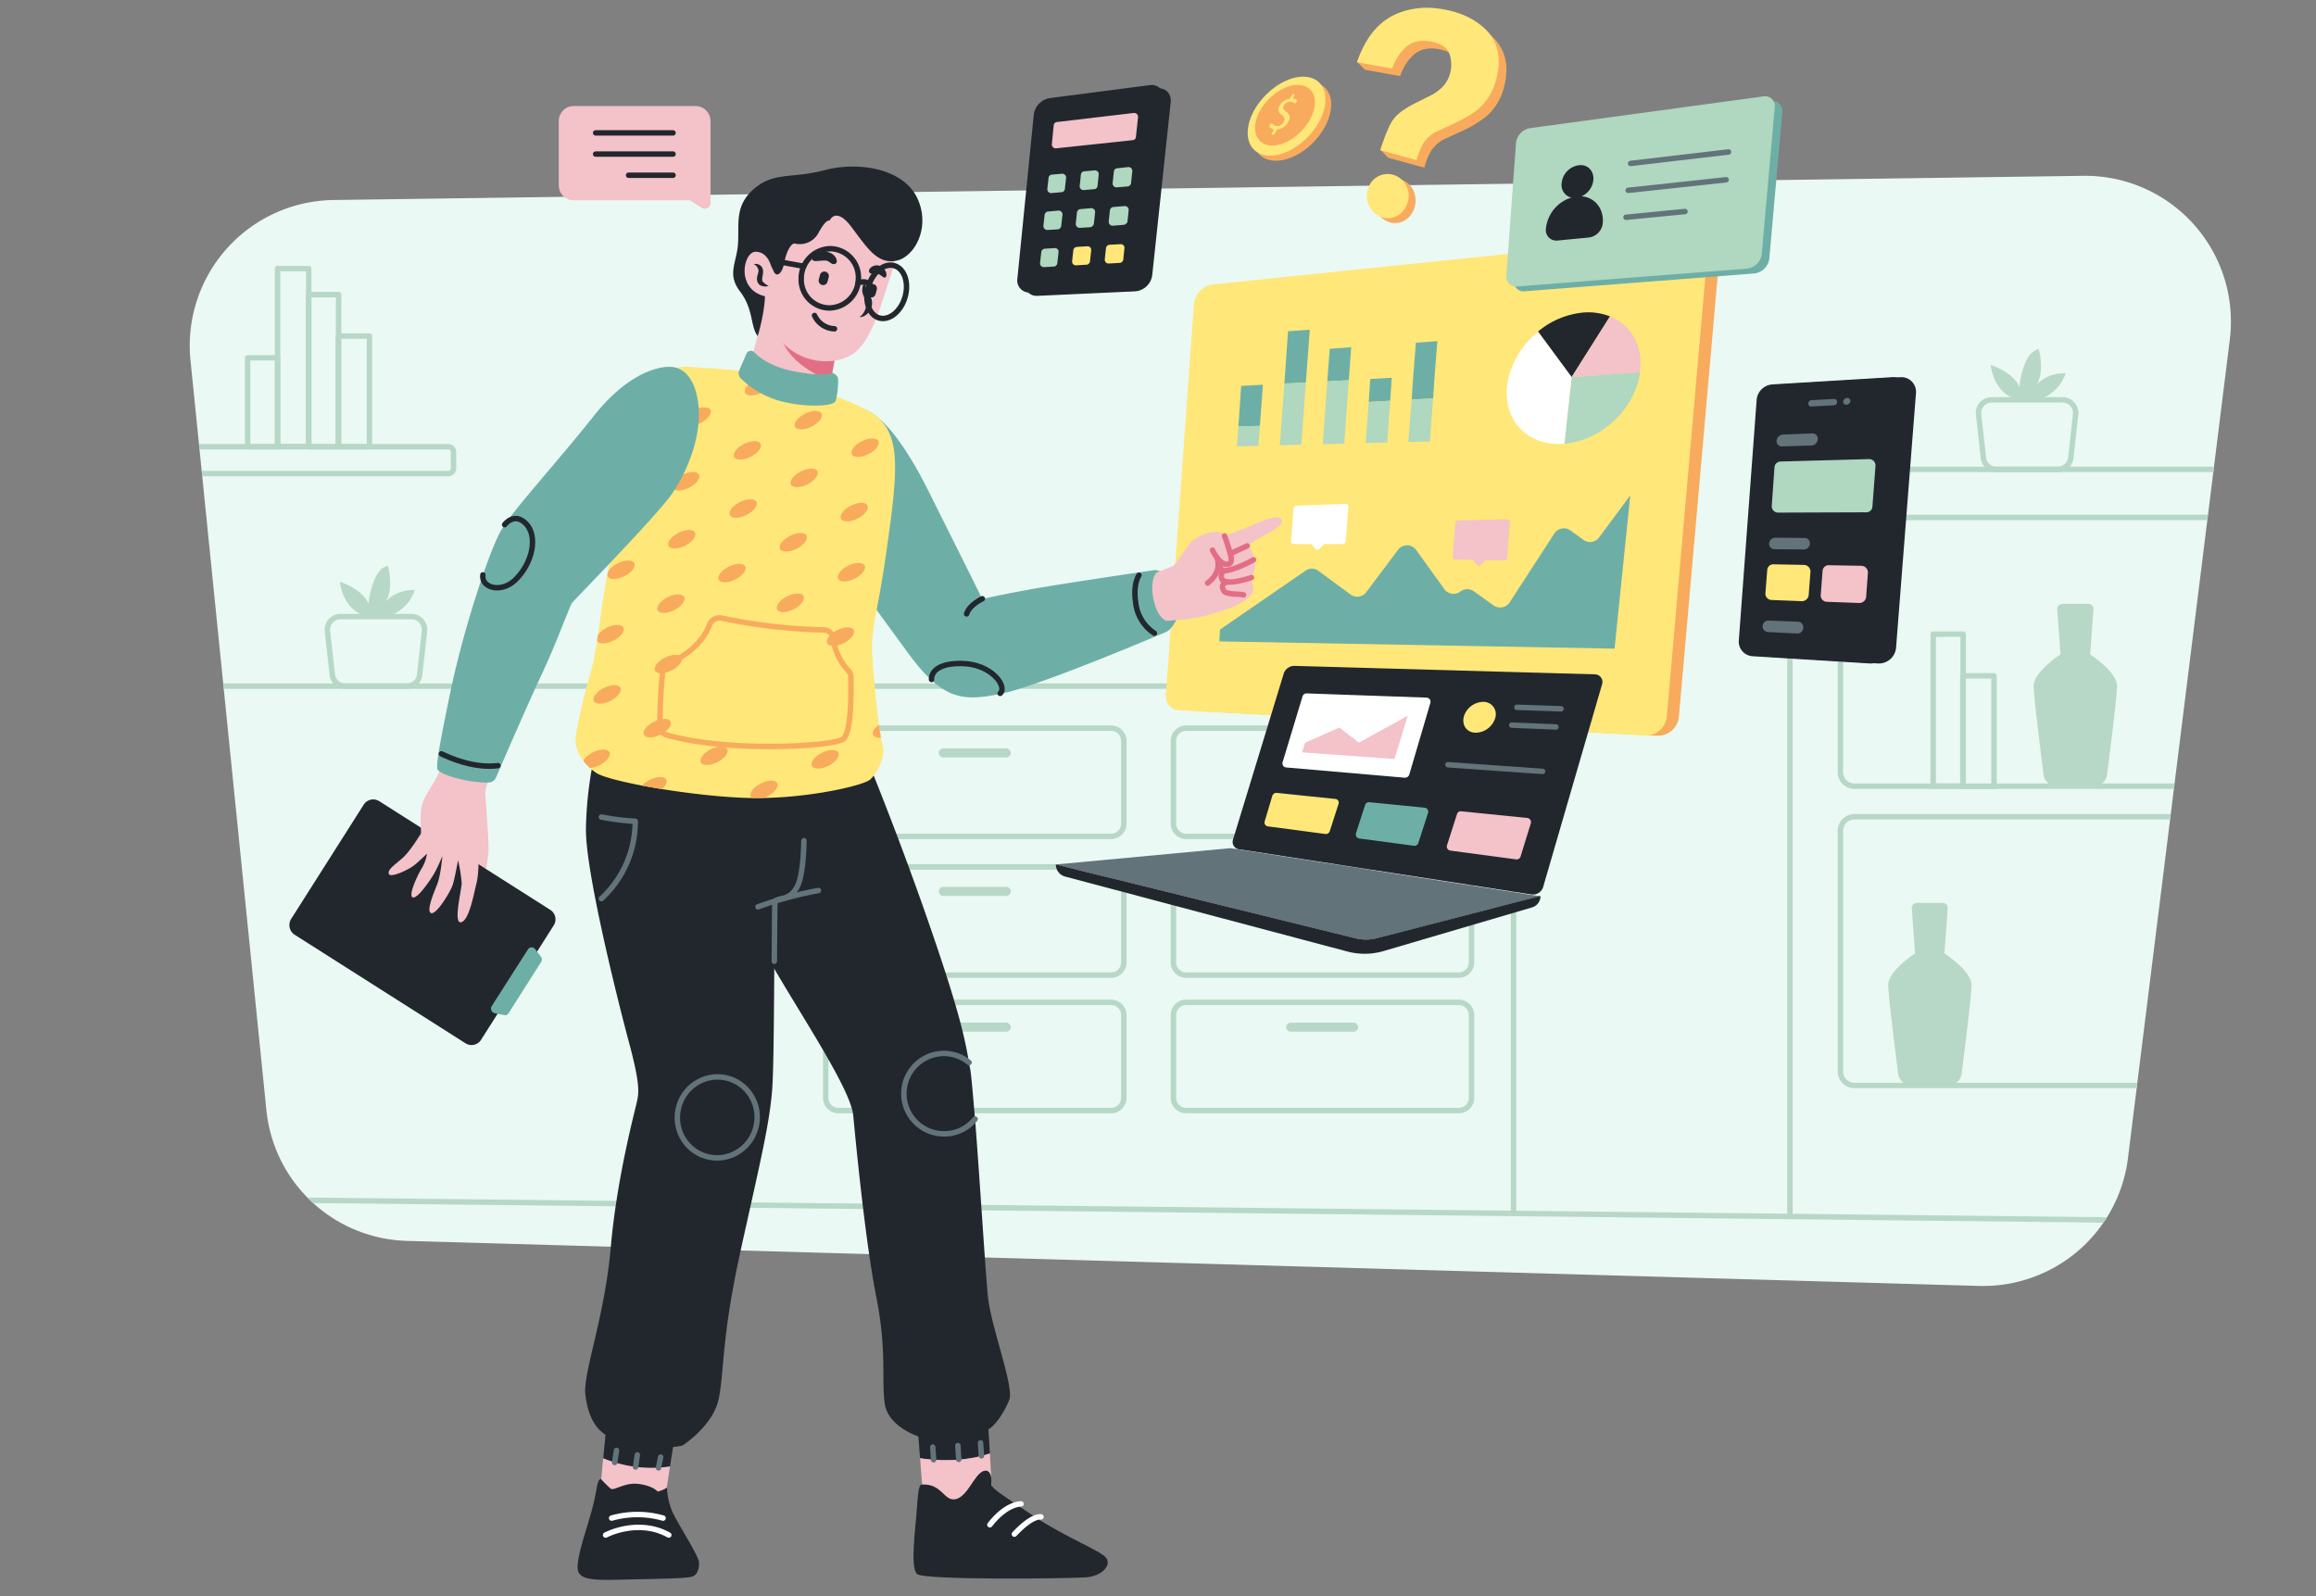 <svg id="illustration" version="1.1" width="100%" height="100%" viewBox="0 0 766 528.05" xmlns="http://www.w3.org/2000/svg"><rect x="0" y="0" width="766" height="528.05" fill="#808080" stroke="none"/><defs><style>.cls-1,.cls-14,.cls-15,.cls-16,.cls-17,.cls-18,.cls-21,.cls-22,.cls-4{fill:none;}.cls-2{fill:#eaf9f3;}.cls-3{clip-path:url(#clip-path);}.cls-4{stroke:#b8d8c7;}.cls-14,.cls-15,.cls-16,.cls-17,.cls-18,.cls-21,.cls-22,.cls-4{stroke-linecap:round;stroke-linejoin:round;}.cls-14,.cls-15,.cls-17,.cls-18,.cls-21,.cls-4{stroke-width:1.8px;}.cls-5{fill:#b8d8c7;}.cls-6{fill:#f8ab5d;}.cls-7{fill:#ffe779;}.cls-8{fill:#22272e;}.cls-9{fill:#63737a;}.cls-10{fill:#b0d7c0;}.cls-11{fill:#f4c2c9;}.cls-12{fill:#6dafa7;}.cls-13{fill:#fff;}.cls-14{stroke:#fff;}.cls-15,.cls-16{stroke:#63737a;}.cls-16{stroke-width:1.8px;}.cls-17,.cls-22{stroke:#22272e;}.cls-18{stroke:#e26e85;}.cls-19{fill:#e26e85;}.cls-20{clip-path:url(#clip-path-2);}.cls-21{stroke:#f8ab5d;}.cls-22{stroke-width:1.8px;}</style><clipPath id="clip-path"><path class="cls-1" d="m766.3 546.8-520-14.9a48.07 48.07 0 0 1-46.5-43.3l-25.1-248a48.18 48.18 0 0 1 47.2-53l578.8-8a48.21 48.21 0 0 1 48.5 54.1l-33.7 270.9a48.27 48.27 0 0 1-49.2 42.2z"/></clipPath><clipPath id="clip-path-2"><path class="cls-1" d="m322.9 252.6c2.2-6.5 10.6-10.4 17.4-9.8 7 0.6 20.4 0.8 33.3 4.8 22 6.8 27.3 10.8 28.6 12 7.3 7 6.6 17.4 2.4 46.1-2.7 18.9-5 23.7-4.4 33s2.3 25.8 3.4 29.2-1.7 9.3-4.1 11.4-21.8 6.5-39.8 6.1-46.3-5.3-50.8-8.3-7.7-8.2-6.7-12.7a200.52 200.52 0 0 1 4.8-20.4c2.8-9.5 3-21.9 7.4-41.8 3.4-14.7 3.9-36 8.5-49.6z"/></clipPath></defs><path class="cls-2" d="m654.6 425.36-520-14.9a48.07 48.07 0 0 1-46.5-43.3l-25.1-248a48.18 48.18 0 0 1 47.2-53l578.8-8a48.21 48.21 0 0 1 48.5 54.1l-33.7 270.9a48.27 48.27 0 0 1-49.2 42.2z"/><g class="cls-3" transform="translate(-111.7 -121.44)" clip-path="url(#clip-path)"><path class="cls-4" d="m610.6 558.6 1.8 40.5a15 15 0 0 1-15 15h-415.6a15 15 0 0 1-15-15v-235.7a15 15 0 0 1 15-15h415.5a15 15 0 0 1 15 15v159.4"/><path class="cls-4" d="m703.7 523.8v-232.1a15 15 0 0 1 15-15h124a15 15 0 0 1 15 15v344.3a15 15 0 0 1-15 15h-124a15 15 0 0 1-15-15v-74.9"/><path class="cls-4" d="m259.9 278.1h-89.9v-8.9h89.9a1.79 1.79 0 0 1 1.8 1.8v5.2a1.76 1.76 0 0 1-1.8 1.9z"/><path class="cls-4" d="m246.2 348.4h-20.3a4.32 4.32 0 0 1-4.3-3.8l-1.6-14.4a4.33 4.33 0 0 1 4.3-4.8h23.5a4.34 4.34 0 0 1 4.3 4.8l-1.6 14.4a4.25 4.25 0 0 1-4.3 3.8z"/><path class="cls-5" d="m233.7 325.5s-8-0.8-9.6-11.6c0 0 7.2 2.1 9.5 7.2 0 0 1-11.4 6.4-12.5 0 0 2.4 8.5-1.4 12.7 0 0 2.9-4.8 10.3-4.7a13.6 13.6 0 0 1-9.2 8.8"/><path class="cls-4" d="m792.3 276.7h-20.3a4.32 4.32 0 0 1-4.3-3.8l-1.6-14.4a4.33 4.33 0 0 1 4.3-4.8h23.5a4.34 4.34 0 0 1 4.3 4.8l-1.6 14.4a4.32 4.32 0 0 1-4.3 3.8z"/><path class="cls-5" d="m779.7 253.8s-8-0.8-9.6-11.6c0 0 7.2 2.1 9.5 7.2 0 0 1-11.4 6.4-12.5 0 0 2.4 8.5-1.4 12.7 0 0 2.9-4.8 10.3-4.7a13.6 13.6 0 0 1-9.2 8.8"/><path class="cls-4" d="m594.2 398.1h-90.2a4.23 4.23 0 0 1-4.2-4.2v-27.4a4.23 4.23 0 0 1 4.2-4.2h90.2a4.23 4.23 0 0 1 4.2 4.2v27.4a4.23 4.23 0 0 1-4.2 4.2z"/><path class="cls-5" d="m559.4 372h-20.8a1.54 1.54 0 0 1-1.5-1.5 1.54 1.54 0 0 1 1.5-1.5h20.8a1.54 1.54 0 0 1 1.5 1.5 1.47 1.47 0 0 1-1.5 1.5z"/><path class="cls-4" d="m594.2 444h-90.2a4.23 4.23 0 0 1-4.2-4.2v-27.4a4.23 4.23 0 0 1 4.2-4.2h90.2a4.23 4.23 0 0 1 4.2 4.2v27.4a4.23 4.23 0 0 1-4.2 4.2z"/><path class="cls-5" d="m559.4 417.8h-20.8a1.54 1.54 0 0 1-1.5-1.5 1.54 1.54 0 0 1 1.5-1.5h20.8a1.54 1.54 0 0 1 1.5 1.5 1.47 1.47 0 0 1-1.5 1.5z"/><path class="cls-4" d="m479.2 398.1h-90.2a4.23 4.23 0 0 1-4.2-4.2v-27.4a4.23 4.23 0 0 1 4.2-4.2h90.2a4.23 4.23 0 0 1 4.2 4.2v27.4a4.23 4.23 0 0 1-4.2 4.2z"/><path class="cls-5" d="m444.5 372h-20.8a1.54 1.54 0 0 1-1.5-1.5 1.54 1.54 0 0 1 1.5-1.5h20.8a1.54 1.54 0 0 1 1.5 1.5 1.54 1.54 0 0 1-1.5 1.5z"/><path class="cls-4" d="m479.2 444h-90.2a4.23 4.23 0 0 1-4.2-4.2v-27.4a4.23 4.23 0 0 1 4.2-4.2h90.2a4.23 4.23 0 0 1 4.2 4.2v27.4a4.23 4.23 0 0 1-4.2 4.2z"/><path class="cls-5" d="m444.5 417.8h-20.8a1.54 1.54 0 0 1-1.5-1.5 1.54 1.54 0 0 1 1.5-1.5h20.8a1.54 1.54 0 0 1 1.5 1.5 1.54 1.54 0 0 1-1.5 1.5z"/><path class="cls-4" d="m594.2 488.8h-90.2a4.23 4.23 0 0 1-4.2-4.2v-27.4a4.23 4.23 0 0 1 4.2-4.2h90.2a4.23 4.23 0 0 1 4.2 4.2v27.4a4.23 4.23 0 0 1-4.2 4.2z"/><path class="cls-5" d="m559.4 462.7h-20.8a1.54 1.54 0 0 1-1.5-1.5 1.54 1.54 0 0 1 1.5-1.5h20.8a1.54 1.54 0 0 1 1.5 1.5 1.47 1.47 0 0 1-1.5 1.5z"/><path class="cls-4" d="m479.2 488.8h-90.2a4.23 4.23 0 0 1-4.2-4.2v-27.4a4.23 4.23 0 0 1 4.2-4.2h90.2a4.23 4.23 0 0 1 4.2 4.2v27.4a4.23 4.23 0 0 1-4.2 4.2z"/><path class="cls-5" d="m444.5 462.7h-20.8a1.54 1.54 0 0 1-1.5-1.5 1.54 1.54 0 0 1 1.5-1.5h20.8a1.54 1.54 0 0 1 1.5 1.5 1.54 1.54 0 0 1-1.5 1.5z"/><path class="cls-4" d="m884.9 381.5h-159.9a4.65 4.65 0 0 1-4.6-4.6v-79.7a4.65 4.65 0 0 1 4.6-4.6h159.9a4.65 4.65 0 0 1 4.6 4.6v79.7a4.53 4.53 0 0 1-4.6 4.6z"/><path class="cls-4" d="m884.9 480.5h-159.9a4.65 4.65 0 0 1-4.6-4.6v-79.7a4.65 4.65 0 0 1 4.6-4.6h159.9a4.65 4.65 0 0 1 4.6 4.6v79.7a4.59 4.59 0 0 1-4.6 4.6z"/><rect class="cls-4" x="751.1" y="331.2" width="9.9" height="50.3"/><rect class="cls-4" x="760.9" y="345" width="10.3" height="36.6"/><rect class="cls-4" x="213.8" y="218.9" width="9.9" height="50.3"/><rect class="cls-4" x="223.6" y="232.6" width="10.3" height="36.6"/><rect class="cls-4" x="193.6" y="239.8" width="9.9" height="29.4"/><rect class="cls-4" x="203.5" y="210.3" width="10.3" height="58.8"/><path class="cls-5" d="m754.8 436.8 1.1-14.9a1.65 1.65 0 0 0-1.7-1.8h-8.5a1.71 1.71 0 0 0-1.7 1.8l1.1 14.9s-9 5.8-8.9 10.6c0.1 3.7 2.3 21.4 3.3 29.2a4.32 4.32 0 0 0 4.3 3.8h12.4a4.32 4.32 0 0 0 4.3-3.8c1-7.8 3.2-25.5 3.3-29.2 0-4.8-9-10.6-9-10.6z"/><path class="cls-5" d="m803 337.9 1.1-14.9a1.65 1.65 0 0 0-1.7-1.8h-8.6a1.71 1.71 0 0 0-1.7 1.8l1.1 14.9s-9 5.8-8.9 10.6c0.1 3.7 2.3 21.4 3.3 29.2a4.32 4.32 0 0 0 4.3 3.8h12.4a4.32 4.32 0 0 0 4.3-3.8c1-7.8 3.2-25.5 3.3-29.2 0.1-4.8-8.9-10.6-8.9-10.6z"/><line class="cls-4" x1="180.4" x2="883.4" y1="518.1" y2="525.8"/></g><path class="cls-6" d="m438.8 40.765c-3.9 8.3-12.9 13.8-19.2 12.1-5.5-1.5-6.5-8-3-14.5 3.4-6.2 10.2-11.2 16.1-11.3 6.5-0.2 9.7 5.8 6.1 13.7z"/><path class="cls-7" d="m436.9 39.065c-3.9 8.3-12.9 13.8-19.2 12.1-5.5-1.5-6.5-8-3-14.5 3.4-6.2 10.2-11.2 16.1-11.3 6.5-0.2 9.7 5.8 6.1 13.7z"/><path class="cls-6" d="m433.7 38.665c-2.9 6.2-9.7 10.4-14.5 9.3-4.3-1-5.3-6-2.6-11.1 2.6-4.9 8.1-8.8 12.6-8.8 5.1 0.1 7.3 4.7 4.5 10.6z"/><path class="cls-7" d="m420.7 43.965 0.4-0.7c0.1-0.3 0.1-0.5-0.1-0.6a1.77 1.77 0 0 1-1.1-0.7c-0.1-0.1-0.1-0.4 0.1-0.7l0.1-0.1c0.2-0.3 0.6-0.4 0.7-0.2a2.33 2.33 0 0 0 1.3 0.7 2.36 2.36 0 0 0 2.5-1.4 1.55 1.55 0 0 0-0.6-2.2 2.05 2.05 0 0 1-0.8-3 4.13 4.13 0 0 1 3-2.3c0.2 0 0.4-0.2 0.6-0.5l0.4-0.7a0.75 0.75 0 0 1 0.7-0.5c0.2 0 0.3 0.2 0.2 0.5l-0.3 0.6c-0.1 0.3-0.1 0.5 0.2 0.5a1.88 1.88 0 0 1 0.9 0.4c0.2 0.1 0.1 0.4-0.1 0.7l-0.1 0.1c-0.2 0.3-0.6 0.4-0.7 0.2a1.9 1.9 0 0 0-1.2-0.4 2.27 2.27 0 0 0-2.2 1.3c-0.4 0.8-0.1 1.3 0.8 2a2.26 2.26 0 0 1 0.7 3.3 4.45 4.45 0 0 1-3.4 2.5 0.74 0.74 0 0 0-0.6 0.5l-0.4 0.8a0.87 0.87 0 0 1-0.7 0.5c-0.4 0-0.5-0.3-0.3-0.6z"/><path class="cls-8" d="m621.1 219.46-38.8-2.4a4.83 4.83 0 0 1-4.5-5.2l5.9-79.6a5.58 5.58 0 0 1 5.2-5.1l39.7-2.4a4.86 4.86 0 0 1 5.1 5.2l-6.6 84.4a5.71 5.71 0 0 1-6 5.1z"/><path class="cls-8" d="m618.4 219.46-38.8-2.4a4.83 4.83 0 0 1-4.5-5.2l5.9-79.6a5.58 5.58 0 0 1 5.2-5.1l39.7-2.4a4.86 4.86 0 0 1 5.1 5.2l-6.6 84.4a5.71 5.71 0 0 1-6 5.1z"/><path class="cls-9" d="m606.5 134.06-7.4 0.4a0.94 0.94 0 0 1-1-1 1.11 1.11 0 0 1 1.1-1.1l7.4-0.4a0.94 0.94 0 0 1 1 1 1.11 1.11 0 0 1-1.1 1.1z"/><path class="cls-9" d="m610.8 133.86h-0.2a0.94 0.94 0 0 1-1-1 1.38 1.38 0 0 1 1.2-1.2h0.2a0.94 0.94 0 0 1 1 1 1.38 1.38 0 0 1-1.2 1.2z"/><path class="cls-9" d="m599.2 147.36-9.9 0.3a1.69 1.69 0 0 1-1.7-1.9 2.24 2.24 0 0 1 2-2l9.9-0.4a1.69 1.69 0 0 1 1.7 1.9 2.16 2.16 0 0 1-2 2.1z"/><path class="cls-9" d="m596.6 181.76-9.8-0.1a1.8 1.8 0 0 1-1.7-1.9 2.14 2.14 0 0 1 2-1.9l9.8 0.1a1.74 1.74 0 0 1 1.7 1.9 2.05 2.05 0 0 1-2 1.9z"/><path class="cls-9" d="m594.5 209.56-9.8-0.5a1.83 1.83 0 0 1-1.7-2 1.88 1.88 0 0 1 1.9-1.8l9.8 0.4a1.77 1.77 0 0 1 1.7 2 1.9 1.9 0 0 1-1.9 1.9z"/><path class="cls-10" d="m617.3 169.46-29.2 0.1a2.1 2.1 0 0 1-2.1-2.3l0.9-12.7a2.05 2.05 0 0 1 2-1.9l29.3-0.8a2.1 2.1 0 0 1 2.1 2.3l-1 13.3a2 2 0 0 1-2 2z"/><path class="cls-7" d="m595.9 198.86-10-0.4a2.08 2.08 0 0 1-2-2.3l0.6-7.6a2 2 0 0 1 2.1-1.9l10.1 0.2a2.22 2.22 0 0 1 2.1 2.3l-0.6 7.8a2.28 2.28 0 0 1-2.3 1.9z"/><path class="cls-11" d="m614.9 199.46-10.7-0.4a2.08 2.08 0 0 1-2-2.3l0.6-7.9a2 2 0 0 1 2.1-1.9l10.8 0.2a2.22 2.22 0 0 1 2.1 2.3l-0.6 8.1a2.26 2.26 0 0 1-2.3 1.9z"/><path class="cls-8" d="m375.5 96.365-32.5 1.5a4 4 0 0 1-4.1-4.7l5.4-54a6.38 6.38 0 0 1 5.2-5.6l33.1-4.3c2.9-0.4 4.9 1.7 4.6 4.6l-6.1 57.1a6.18 6.18 0 0 1-5.6 5.4z"/><path class="cls-8" d="m373.1 95.265-32.5 1.5a4 4 0 0 1-4.1-4.7l5.4-54a6.38 6.38 0 0 1 5.2-5.6l33.1-4.3c2.9-0.4 4.9 1.7 4.6 4.6l-6.1 57.1a6.08 6.08 0 0 1-5.6 5.4z"/><path class="cls-11" d="m374.6 46.365-25.3 2.7a1.27 1.27 0 0 1-1.4-1.4l0.6-6.2a1.18 1.18 0 0 1 1.1-1.1l25.4-3a1.27 1.27 0 0 1 1.4 1.4l-0.7 6.5a1.11 1.11 0 0 1-1.1 1.1z"/><path class="cls-10" d="m351.1 63.565-3.3 0.3a1.27 1.27 0 0 1-1.4-1.4l0.4-3.6a1.18 1.18 0 0 1 1.1-1.1l3.3-0.3a1.27 1.27 0 0 1 1.4 1.4l-0.4 3.6a1.18 1.18 0 0 1-1.1 1.1z"/><path class="cls-10" d="m373 61.665-3.6 0.3a1.27 1.27 0 0 1-1.4-1.4l0.4-3.8a1.18 1.18 0 0 1 1.1-1.1l3.6-0.4a1.27 1.27 0 0 1 1.4 1.4l-0.4 3.8a1.28 1.28 0 0 1-1.1 1.2z"/><path class="cls-10" d="m361.9 62.565-3.4 0.3a1.27 1.27 0 0 1-1.4-1.4l0.4-3.7a1.18 1.18 0 0 1 1.1-1.1l3.4-0.3a1.27 1.27 0 0 1 1.4 1.4l-0.4 3.7a1.11 1.11 0 0 1-1.1 1.1z"/><path class="cls-10" d="m349.8 75.865-3.3 0.2a1.31 1.31 0 0 1-1.4-1.4l0.4-3.6a1.28 1.28 0 0 1 1.2-1.1l3.3-0.3a1.27 1.27 0 0 1 1.4 1.4l-0.4 3.6a1.29 1.29 0 0 1-1.2 1.2z"/><path class="cls-10" d="m371.7 74.365-3.6 0.3a1.31 1.31 0 0 1-1.4-1.4l0.4-3.7a1.28 1.28 0 0 1 1.2-1.1l3.6-0.3a1.27 1.27 0 0 1 1.4 1.4l-0.4 3.8a1.57 1.57 0 0 1-1.2 1z"/><path class="cls-10" d="m360.6 75.165-3.4 0.2a1.31 1.31 0 0 1-1.4-1.4l0.4-3.7a1.28 1.28 0 0 1 1.2-1.1l3.4-0.3a1.27 1.27 0 0 1 1.4 1.4l-0.4 3.7a1.49 1.49 0 0 1-1.2 1.2z"/><path class="cls-10" d="m348.5 88.165-3.2 0.2a1.24 1.24 0 0 1-1.3-1.4l0.4-3.6a1.28 1.28 0 0 1 1.2-1.1l3.2-0.2a1.19 1.19 0 0 1 1.3 1.4l-0.4 3.6a1.2 1.2 0 0 1-1.2 1.1z"/><path class="cls-7" d="m370.3 86.965-3.6 0.2a1.24 1.24 0 0 1-1.3-1.4l0.4-3.7a1.28 1.28 0 0 1 1.2-1.1l3.6-0.2a1.19 1.19 0 0 1 1.3 1.4l-0.4 3.8a1.29 1.29 0 0 1-1.2 1z"/><path class="cls-7" d="m359.3 87.565-3.4 0.2a1.24 1.24 0 0 1-1.3-1.4l0.4-3.6a1.28 1.28 0 0 1 1.2-1.1l3.4-0.2a1.19 1.19 0 0 1 1.3 1.4l-0.4 3.7a1.29 1.29 0 0 1-1.2 1z"/><path class="cls-6" d="m407 95.765 156.6-16.2a4.65 4.65 0 0 1 5.1 5l-13.4 152.4a7 7 0 0 1-7.3 6.4l-152.1-8.2a4.68 4.68 0 0 1-4.4-4.9l9.2-127.9a7.15 7.15 0 0 1 6.3-6.6z"/><path class="cls-7" d="m401.3 94.065 158.4-16.4a4.63 4.63 0 0 1 5.1 5.1l-13.5 154.1a6.93 6.93 0 0 1-7.4 6.4l-153.9-8.3a4.64 4.64 0 0 1-4.4-5l9.3-129.4a7.33 7.33 0 0 1 6.4-6.5z"/><polygon class="cls-12" transform="translate(-111.7 -121.44)" points="522.2 249.1 521.3 262.5 528.4 262.3 529.4 248.7"/><polygon class="cls-10" transform="translate(-111.7 -121.44)" points="520.8 269.1 527.9 268.9 528.4 262.3 521.3 262.5"/><polygon class="cls-12" transform="translate(-111.7 -121.44)" points="537.7 231 536.5 248.3 543.6 248 544.9 230.5"/><polygon class="cls-10" transform="translate(-111.7 -121.44)" points="535 268.7 542.1 268.5 543.6 248 536.5 248.3"/><polygon class="cls-12" transform="translate(-111.7 -121.44)" points="550.7 247.6 557.8 247.2 558.6 236.3 551.5 236.8"/><polygon class="cls-10" transform="translate(-111.7 -121.44)" points="549.2 268.4 556.3 268.2 557.8 247.2 550.7 247.6"/><polygon class="cls-12" transform="translate(-111.7 -121.44)" points="564.9 246.8 564.4 254.4 571.5 254 572 246.4"/><polygon class="cls-10" transform="translate(-111.7 -121.44)" points="563.4 268 570.5 267.8 571.5 254 564.4 254.4"/><polygon class="cls-12" transform="translate(-111.7 -121.44)" points="586.2 245.7 585.7 253.2 578.6 253.6 579.1 246 580 234.8 587.1 234.3"/><polygon class="cls-10" transform="translate(-111.7 -121.44)" points="577.5 267.6 584.6 267.5 585.7 253.2 578.6 253.6"/><path class="cls-8" d="m532.5 104.66-12.7 20.1-11.1-15.1a27.35 27.35 0 0 1 15.2-6.3 19.74 19.74 0 0 1 8.6 1.3z"/><path class="cls-11" d="m542.4 123.16-22.6 1.6 12.7-20.1c7 2.8 11.1 9.8 9.9 18.5z"/><path class="cls-10" d="m542.4 123.16c0 0.3-0.1 0.6-0.1 0.9-2.1 11.9-13.2 21.8-24.9 22.7l2.4-22z"/><path class="cls-13" d="m519.8 124.76-2.4 22a12.1 12.1 0 0 1-1.9 0.1c-11.9 0-19.2-9.7-16.7-21.4a28.35 28.35 0 0 1 9.9-15.7z"/><path class="cls-12" d="m539.2 163.86-5.2 50.7-130.7-2.4 0.2-3.9 28.3-19.5a3.6 3.6 0 0 1 4.3 0.1l10.6 7.8a3.7 3.7 0 0 0 5.2-0.8l10.5-14a3.7 3.7 0 0 1 6 0.1l9.3 12.9a3.72 3.72 0 0 0 5.3 0.8 3.76 3.76 0 0 1 4.4-0.1l6.6 4.7a3.76 3.76 0 0 0 5.3-1l14.8-22.8a3.76 3.76 0 0 1 5.3-1l4.3 3.1a3.69 3.69 0 0 0 5.2-0.8z"/><path class="cls-13" d="m444.1 179.96h-5.7a0.91 0.91 0 0 0-0.7 0.3l-1.3 1.3a1 1 0 0 1-1.4 0l-1-1.3a0.91 0.91 0 0 0-0.7-0.3h-5.5a0.77 0.77 0 0 1-0.8-0.9l0.8-10.8a1.08 1.08 0 0 1 1-1l16.3-0.6a0.9 0.9 0 0 1 0.9 0.9l-0.9 11.3a1 1 0 0 1-1 1.1z"/><path class="cls-11" d="m497.5 185.36-5.7-0.1a0.91 0.91 0 0 0-0.7 0.3l-1.3 1.3a0.9 0.9 0 0 1-1.4-0.1l-1-1.3a0.91 0.91 0 0 0-0.7-0.3l-5.4-0.1c-0.5 0-0.8-0.4-0.8-1l0.8-10.9a1.07 1.07 0 0 1 0.9-1l16.3-0.4a0.92 0.92 0 0 1 0.9 1l-0.9 11.6a0.94 0.94 0 0 1-1 1z"/><path class="cls-8" d="m223.6 473.86c-0.4 1.3-1.3 6.5-2 11.3a41.74 41.74 0 0 1-22.1-2.7c0.5-5 1-10.2 1-10.2 0-2.8 23.9-0.8 23.1 1.6z"/><path class="cls-11" d="m221.6 485.06c-0.6 4.2-1.2 7.9-1.2 7.9s-2.7 6.3-9.5 6.3-12.3-5.7-12.2-8.1c0.1-1.1 0.4-4.9 0.8-8.8a41.48 41.48 0 0 0 22.1 2.7z"/><path class="cls-8" d="m198.8 489.26a42.12 42.12 0 0 0 3.1 3.1c1.1 1 4.5-2.1 9.3-1.5s6.3 2.5 6.3 2.5a8.54 8.54 0 0 0 3.1-1.3 22.58 22.58 0 0 0 1.5 7.3c1.5 3.9 9.1 15.3 9.1 17.5s-0.5 3.9-2.1 4.6-12.2 0.8-21.1 1-15.8 0.7-16.8-2.8 3.1-14.4 4.8-21.1 1.4-9.2 2.8-9.3z"/><path class="cls-14" d="m200.3 507.76s10.7-5.7 20.9 0"/><path class="cls-14" d="m202.3 502.16a31.1 31.1 0 0 1 17 0"/><path class="cls-8" d="m327.4 480.76c-11.4 3.9-23.2 1.5-23.1 1.6-0.4-5.6-0.9-11.5-0.9-11.5 1.5-3.5 23-5.1 23.2-3.6 0 0.8 0.4 7.4 0.8 13.5z"/><path class="cls-11" d="m328 491.36s-1.5 4.7-8 7.1-14.8-4.1-14.9-6c-0.1-0.8-0.4-5.4-0.8-10.1 0-0.1 11.7 2.3 23.1-1.6 0.3 5.5 0.6 10.6 0.6 10.6z"/><path class="cls-8" d="m304.9 491.06c-0.7 0-1.2 1-1.6 7.3s-2.4 20.2 0 22.3 50.3 1.5 55.8 1.1 8.5-4 6.8-6.4-13.5-6.8-23.9-13.8-12.9-8.5-14.1-10.2c0 0 0.6-5.7-2.5-4.8s-5.2 8.3-9.2 9.3-4.5-5.2-11.3-4.8z"/><path class="cls-14" d="m344.3 501.76s-2.7-0.8-8.8 5.7"/><path class="cls-14" d="m337.7 497.46s-4.8-0.2-10.3 6.9"/><line class="cls-15" x1="203.3" x2="203.9" y1="483.76" y2="479.76"/><line class="cls-15" x1="210.2" x2="210.8" y1="485.26" y2="481.26"/><line class="cls-15" x1="217.8" x2="218.5" y1="485.56" y2="481.96"/><line class="cls-15" x1="308.8" x2="308.5" y1="482.86" y2="478.66"/><line class="cls-15" x1="317.1" x2="316.8" y1="482.76" y2="478.16"/><line class="cls-15" x1="324.6" x2="324.3" y1="481.56" y2="477.26"/><path class="cls-8" d="m196.6 249.96a124.2 124.2 0 0 0-2.8 24c-0.3 13.7 10.4 56.6 14.3 71.1s3.1 16.8 2.5 19.6-6.6 25-8.6 48-9.2 41.5-8.4 48.6c1.1 9.6 5.2 12.4 6.9 13.5s15.7 5.6 25.2 3.4c0 0 10.1-6.4 12-15.4s0.8-19.9 7.3-49.3 9.5-41.5 10.4-53.2c0.5-7 0.6-27 0.7-42.3 0.1-10.4 0.1-18.7 0.2-19.5 0.3-2 5.2 0.3 7.8-6.1 1.1-2.9 1.7-8.4 1.8-14.3 0.2-7.5-0.3-15.7-1.3-20.2-1.6-8.3-66.4-16.7-68-7.9z"/><path class="cls-8" d="m333.8 463.06c-1.7 4.2-4.8 9-7.6 10.1s-15.4 2.8-21.8 2.2c0 0-10.7-3.1-11.8-11.2s0.8-17.1-2.8-35.3-6.7-50.4-7.6-59.9-20.5-37.8-29.7-54.9-19.1-48.4-10.9-55.7 37.5-10.6 46.2-4.7c0 0 10.1 24.6 20.2 54 9.3 27 11.2 36.1 12.5 43.9a15.52 15.52 0 0 0 0.4 2.1c0.4 2.4 0.9 8.6 1.6 16.6 1.6 20.3 3.5 51.8 4.3 59 1.1 10 8.7 29.6 7 33.8z"/><path class="cls-15" d="m250.7 299.96a126.22 126.22 0 0 1 20-5.4"/><ellipse class="cls-16" transform="rotate(-78.465)" cx="-314.71" cy="306.35" rx="13.403" ry="13.203"/><path class="cls-15" d="m322.5 370.16a13 13 0 0 1-10.2 4.9 13.3 13.3 0 0 1-0.1-26.6 13 13 0 0 1 8.3 3"/><path class="cls-15" d="m198.9 297.26a34.72 34.72 0 0 0 11.2-25.6 82.88 82.88 0 0 1-11.2-1.4"/><path class="cls-15" d="m256.1 317.96c0.1-10.4 0.1-18.7 0.2-19.5 0.3-2 5.2 0.3 7.8-6.1 1.1-2.9 1.7-8.4 1.8-14.3"/><path class="cls-12" d="m285.6 135.46s8.2 0.4 21.4 26.8 17.9 35.9 17.9 35.9 8.7-2.1 22.9-4.4 34.2-5.2 34.2-5.2 5.4 0.1 7.7 7.8a12.16 12.16 0 0 1-2.4 11.4 4.5 4.5 0 0 1-1.9 1.4c-6.1 2.6-41.7 17.6-53.8 20.2-13.3 2.8-19.8 2.4-31.6-13.8s-21.1-28.8-25.4-35.3c-4.3-6.8-7.4-43.8 11-44.8z"/><path class="cls-17" d="m308.1 224.76s-0.7-5.3 9.6-5.3 15.6 7.7 13.1 9.9"/><path class="cls-17" d="m324.9 198.06s-4.3 2-5.2 5"/><path class="cls-11" d="m382.5 189.36s4.4-1.6 5.5-2.2 3.5-4.8 5.5-7.4 7.7-4.1 9.3-3.8a3.28 3.28 0 0 1 2.2 1.3s5-1.8 8.4-3.2 9.7-4.5 10.6-2c0.5 1.5-3.4 3.7-6.1 5.2-3.3 1.9-5.5 3.3-5.5 3.3a4.19 4.19 0 0 1 2 2.9c0.4 2.1 1.5 4.4-0.5 7.6-0.6 0.9 1.7 3.4-0.1 5.7-3.1 3.7-10.6 5.6-14.6 6.8s-13.4 1.8-13.4 1.8-3-0.7-4.3-7.2 1-8.8 1-8.8z"/><path class="cls-18" d="m405 177.26s0.7 1.8 1.5 4.5 1.4 4.8-0.7 4.9-4-3.1-4.8-4.7"/><path class="cls-18" d="m402.4 184.26s2.3 4.6-3 8.6"/><line class="cls-18" x1="412.5" x2="406.9" y1="180.56" y2="183.16"/><path class="cls-18" d="m404.1 186.06s-1 1.6 0 2.5 6.5-1.1 10.5-3.4"/><path class="cls-18" d="m405 188.76a2.06 2.06 0 0 0-0.9 2.7c0.8 1.8 5.1 1.1 9.8-0.4"/><path class="cls-18" d="m405.9 192.56s-2.5 0.3-1.2 2.8c0.8 1.5 5.6 1 6.6 1.4"/><path class="cls-17" d="m376.7 190.26c-0.8 1.4-1.8 4.1-1.1 8.9a13.89 13.89 0 0 0 6.2 10.3"/><path class="cls-11" d="m253.2 98.865s-3.2 16.1-5 20.5 8 11.3 17.8 11.7 8.8-5.3 8.8-5.3l2.9-16c0 0.1-21-14.6-24.5-10.9z"/><path class="cls-19" d="m257.6 103.66c-1.4 12.2 7.4 18.1 17.2 22.7v-0.6l1.6-8.5c-7.3-2.4-13.7-7.6-18.8-13.6z"/><path class="cls-7" d="m211.2 131.16c2.2-6.5 10.6-10.4 17.4-9.8 7 0.6 20.4 0.8 33.3 4.8 22 6.8 27.3 10.8 28.6 12 7.3 7 6.6 17.4 2.4 46.1-2.7 18.9-5 23.7-4.4 33s2.3 25.8 3.4 29.2-1.7 9.3-4.1 11.4-21.8 6.5-39.8 6.1-46.3-5.3-50.8-8.3-7.7-8.2-6.7-12.7a200.52 200.52 0 0 1 4.8-20.4c2.8-9.5 3-21.9 7.4-41.8 3.4-14.7 3.9-36 8.5-49.6z"/><g class="cls-20" transform="translate(-111.7 -121.44)" clip-path="url(#clip-path-2)"><ellipse class="cls-6" transform="rotate(-26.58 402.86 228.98)" cx="402.81" cy="228.98" rx="4.9" ry="2.4"/><ellipse class="cls-6" transform="rotate(-26.58 419.36 240.21)" cx="419.31" cy="240.2" rx="4.9" ry="2.4"/><ellipse class="cls-6" transform="rotate(-26.58 382.68 239.12)" cx="382.62" cy="239.1" rx="4.9" ry="2.4"/><ellipse class="cls-6" transform="rotate(-26.58 399.26 250.3)" cx="399.21" cy="250.28" rx="4.9" ry="2.4"/><ellipse class="cls-6" transform="rotate(-26.58 418.07 259.4)" cx="418.01" cy="259.38" rx="4.9" ry="2.4"/><ellipse class="cls-6" transform="rotate(-26.58 434.57 270.62)" cx="434.51" cy="270.6" rx="4.9" ry="2.4"/><ellipse class="cls-6" transform="rotate(-26.58 397.89 269.53)" cx="397.83" cy="269.5" rx="4.9" ry="2.4"/><ellipse class="cls-6" transform="rotate(-26.58 414.47 280.69)" cx="414.42" cy="280.68" rx="4.9" ry="2.4"/><ellipse class="cls-6" transform="rotate(-26.58 362.57 249.19)" cx="362.53" cy="249.18" rx="4.9" ry="2.4"/><ellipse class="cls-6" transform="rotate(-26.58 379.08 260.42)" cx="379.03" cy="260.4" rx="4.9" ry="2.4"/><ellipse class="cls-6" transform="rotate(-26.58 342.35 259.23)" cx="342.3" cy="259.21" rx="4.9" ry="2.4"/><ellipse class="cls-6" transform="rotate(-26.58 358.93 270.41)" cx="358.89" cy="270.39" rx="4.9" ry="2.4"/><ellipse class="cls-6" transform="rotate(-26.58 377.74 279.53)" cx="377.69" cy="279.49" rx="4.9" ry="2.4"/><ellipse class="cls-6" transform="rotate(-26.58 394.29 290.83)" cx="394.23" cy="290.81" rx="4.9" ry="2.4"/><ellipse class="cls-6" transform="rotate(-26.58 357.56 289.64)" cx="357.5" cy="289.62" rx="4.9" ry="2.4"/><ellipse class="cls-6" transform="rotate(-26.58 374.14 300.82)" cx="374.09" cy="300.8" rx="4.9" ry="2.4"/><ellipse class="cls-6" transform="rotate(-26.58 433.68 290.59)" cx="433.62" cy="290.58" rx="4.9" ry="2.4"/><ellipse class="cls-6" transform="rotate(-26.58 450.18 301.82)" cx="450.13" cy="301.8" rx="4.9" ry="2.4"/><ellipse class="cls-6" transform="rotate(-26.58 413.45 300.63)" cx="413.39" cy="300.61" rx="4.9" ry="2.4"/><ellipse class="cls-6" transform="rotate(-26.58 430.05 311.82)" cx="429.99" cy="311.79" rx="4.9" ry="2.4"/><ellipse class="cls-6" transform="rotate(-26.58 448.89 321)" cx="448.83" cy="320.98" rx="4.9" ry="2.4"/><ellipse class="cls-6" transform="rotate(-26.58 465.39 332.23)" cx="465.33" cy="332.2" rx="4.9" ry="2.4"/><ellipse class="cls-6" transform="rotate(-26.58 428.66 331.04)" cx="428.6" cy="331.01" rx="4.9" ry="2.4"/><ellipse class="cls-6" transform="rotate(-26.58 445.24 342.22)" cx="445.19" cy="342.19" rx="4.9" ry="2.4"/><ellipse class="cls-6" transform="rotate(-26.58 393.34 310.72)" cx="393.3" cy="310.69" rx="4.9" ry="2.4"/><ellipse class="cls-6" transform="rotate(-26.58 409.85 321.93)" cx="409.8" cy="321.91" rx="4.9" ry="2.4"/><ellipse class="cls-6" transform="rotate(-26.58 373.16 320.84)" cx="373.11" cy="320.81" rx="4.9" ry="2.4"/><ellipse class="cls-6" transform="rotate(-26.58 389.76 332.03)" cx="389.71" cy="331.99" rx="4.9" ry="2.4"/><ellipse class="cls-6" transform="rotate(-26.58 408.56 341.11)" cx="408.5" cy="341.09" rx="4.9" ry="2.4"/><ellipse class="cls-6" transform="rotate(-26.58 425.06 352.34)" cx="425.01" cy="352.32" rx="4.9" ry="2.4"/><ellipse class="cls-6" transform="rotate(-26.58 404.95 362.43)" cx="404.91" cy="362.39" rx="4.9" ry="2.4"/><ellipse class="cls-6" transform="rotate(-26.58 322.04 269.41)" cx="322" cy="269.39" rx="4.9" ry="2.4"/><ellipse class="cls-6" transform="rotate(-26.58 338.54 280.64)" cx="338.51" cy="280.62" rx="4.9" ry="2.4"/><ellipse class="cls-6" transform="rotate(-26.58 301.96 279.5)" cx="301.91" cy="279.47" rx="4.9" ry="2.4"/><ellipse class="cls-6" transform="rotate(-26.58 318.46 290.71)" cx="318.41" cy="290.7" rx="4.9" ry="2.4"/><ellipse class="cls-6" transform="rotate(-26.58 337.25 299.82)" cx="337.21" cy="299.8" rx="4.9" ry="2.4"/><ellipse class="cls-6" transform="rotate(-26.58 353.85 311.01)" cx="353.8" cy="310.98" rx="4.9" ry="2.4"/><ellipse class="cls-6" transform="rotate(-26.58 317.15 309.89)" cx="317.11" cy="309.88" rx="4.9" ry="2.4"/><ellipse class="cls-6" transform="rotate(-26.58 333.65 321.12)" cx="333.61" cy="321.1" rx="4.9" ry="2.4"/><ellipse class="cls-6" transform="rotate(-26.58 281.76 289.62)" cx="281.72" cy="289.6" rx="4.9" ry="2.4"/><ellipse class="cls-6" transform="rotate(-26.58 298.36 300.8)" cx="298.32" cy="300.77" rx="4.9" ry="2.4"/><ellipse class="cls-6" transform="rotate(-26.58 261.63 299.61)" cx="261.58" cy="299.59" rx="4.9" ry="2.4"/><ellipse class="cls-6" transform="rotate(-26.58 278.18 310.92)" cx="278.13" cy="310.9" rx="4.9" ry="2.4"/><ellipse class="cls-6" transform="rotate(-26.58 296.97 320.03)" cx="296.93" cy="320" rx="4.9" ry="2.4"/><ellipse class="cls-6" transform="rotate(-26.58 313.57 331.21)" cx="313.52" cy="331.18" rx="4.9" ry="2.4"/><ellipse class="cls-6" transform="rotate(-26.58 276.82 330.02)" cx="276.79" cy="329.99" rx="4.9" ry="2.4"/><ellipse class="cls-6" transform="rotate(-26.58 293.34 341.25)" cx="293.29" cy="341.21" rx="4.9" ry="2.4"/><ellipse class="cls-6" transform="rotate(-26.58 332.78 341.09)" cx="332.73" cy="341.07" rx="4.9" ry="2.4"/><ellipse class="cls-6" transform="rotate(-26.58 384.67 372.61)" cx="384.62" cy="372.58" rx="4.9" ry="2.4"/><ellipse class="cls-6" transform="rotate(-26.58 347.94 371.43)" cx="347.88" cy="371.39" rx="4.9" ry="2.4"/><ellipse class="cls-6" transform="rotate(-26.58 364.49 382.73)" cx="364.43" cy="382.7" rx="4.9" ry="2.4"/><ellipse class="cls-6" transform="rotate(-26.58 312.55 351.13)" cx="312.5" cy="351.11" rx="4.9" ry="2.4"/><ellipse class="cls-6" transform="rotate(-26.58 329.13 362.31)" cx="329.09" cy="362.28" rx="4.9" ry="2.4"/><ellipse class="cls-6" transform="rotate(-26.58 292.44 361.22)" cx="292.4" cy="361.19" rx="4.9" ry="2.4"/><ellipse class="cls-6" transform="rotate(-26.58 308.94 372.45)" cx="308.9" cy="372.41" rx="4.9" ry="2.4"/><ellipse class="cls-6" transform="rotate(-26.58 327.74 381.54)" cx="327.7" cy="381.51" rx="4.9" ry="2.4"/><ellipse class="cls-6" transform="rotate(-26.58 344.34 392.72)" cx="344.29" cy="392.69" rx="4.9" ry="2.4"/><ellipse class="cls-6" transform="rotate(-26.58 307.65 391.63)" cx="307.6" cy="391.59" rx="4.9" ry="2.4"/><ellipse class="cls-6" transform="rotate(-26.58 324.16 402.84)" cx="324.11" cy="402.81" rx="4.9" ry="2.4"/></g><path class="cls-21" d="m238.7 204.46a183.07 183.07 0 0 0 33.8 3.9 3.11 3.11 0 0 1 3 2.7 19.84 19.84 0 0 0 5.1 10.8 2.79 2.79 0 0 1 0.8 2c0.1 4.2 0.3 18.4-2.5 20.6-3.2 2.4-37.2 4.6-58.3-1.3a3.19 3.19 0 0 1-2.4-3c0.1-4.1 0.3-12.7 1-18.1a3.47 3.47 0 0 1 1.9-2.5c3.3-1.5 10.9-5.5 13.6-13a3.57 3.57 0 0 1 4-2.1z"/><path class="cls-12" d="m246.9 116.96a1.57 1.57 0 0 1 2.5-0.5c1.9 2 6 5 13.4 6.4 11.3 2.1 12.4 0.4 12.4 0.4s1.8 0.6 2 2.1a26.91 26.91 0 0 1-0.8 7.2c-0.6 1.9-9 2.1-15.7 0.7a30.38 30.38 0 0 1-15.7-8.1 2.3 2.3 0 0 1-0.5-2.6c0.6-1.5 1.6-3.7 2.4-5.6z"/><path class="cls-11" d="m296.2 79.865a35.58 35.58 0 0 1-2 12.6c-2 5.2-5.3 19.7-11.8 24.4s-20.7 3.8-26.9-8.3c-6.2-12.1-4.2-24.8-1-35s16.4-13.9 27.9-9.7 13.8 11.5 13.8 16z"/><path class="cls-8" d="m254.2 86.865a13.91 13.91 0 0 1 1.7 2.9c0.9 2.1 2.8 0.9 3.5-2.9s2.3-6.5 3.5-6.3a7 7 0 0 0 7.9-3.7c2.5-4.6 3.6-3.9 3.6-3.9s2-4.8 7.2 2.1 8.5 12.3 14.7 11.2 11.7-11.2 7-20.9-19.5-12-30.5-9.1-16.7 0.5-23.3 6.1-5 11.5-5.4 18.1-3.8 10.1 0.7 16c4.5 5.9 3.3 11.4 5.8 14.7 0 0 2.7-8.7 2.4-15-0.3-6.3 1.2-9.3 1.2-9.3z"/><path class="cls-17" d="m283.9 92.365a9.78 9.78 0 0 1-9.6 9.5 9.38 9.38 0 0 1-9.3-9.7 9.84 9.84 0 0 1 9.8-9.9 9.5 9.5 0 0 1 9.1 10.1z"/><ellipse class="cls-22" transform="rotate(-73.76)" cx="-10.656" cy="308.57" rx="9" ry="6.3"/><path class="cls-17" d="m287.4 94.465s-0.1-2-3.6-0.9"/><line class="cls-17" x1="265.8" x2="254.2" y1="88.065" y2="85.965"/><path class="cls-11" d="m255.2 88.665s-0.9-5.3-5.2-5.4-6.9 13.1 3.8 14.9"/><path class="cls-8" d="m249.3 87.365a2.53 2.53 0 0 1 2.7 1 3.29 3.29 0 0 1 0.4 1.7c0 0.3-0.1 0.5-0.1 0.8s-0.1 0.4-0.1 0.6a3.75 3.75 0 0 0-0.1 1 0.84 0.84 0 0 0 0.2 0.7 6.21 6.21 0 0 0 1.9 1.4 3.36 3.36 0 0 1-2.9-0.3 2.37 2.37 0 0 1-0.9-1.5 4.19 4.19 0 0 1 0.1-1.6c0.1-0.2 0.1-0.5 0.2-0.7s0.1-0.3 0.1-0.5a1.1 1.1 0 0 0 0-0.8 2.85 2.85 0 0 0-1.5-1.8z"/><path class="cls-8" d="m286 92.865a11.38 11.38 0 0 0 0.7 3.3 5.39 5.39 0 0 0 0.7 1.3 4.47 4.47 0 0 1 0.9 1.7 4.7 4.7 0 0 1-0.8 3.9 4.36 4.36 0 0 1-1.4 1.3 2.9 2.9 0 0 1-1.8 0.5 5.35 5.35 0 0 0 1.9-2.6 4.3 4.3 0 0 0 0.3-2.7 5.73 5.73 0 0 0-0.7-1.3 6 6 0 0 1-0.6-1.9 6.94 6.94 0 0 1 0.8-3.5z"/><path class="cls-17" d="m276 108.76a7.57 7.57 0 0 1-6.6-4.4"/><path class="cls-8" d="m271.9 94.265a1.49 1.49 0 0 1-1.1-1.8l0.4-1.5a1.49 1.49 0 0 1 1.8-1.1 1.49 1.49 0 0 1 1.1 1.8l-0.4 1.5a1.49 1.49 0 0 1-1.8 1.1z"/><path class="cls-8" d="m287.8 98.365a1.49 1.49 0 0 1-1.1-1.8l0.4-1.5a1.49 1.49 0 0 1 1.8-1.1 1.49 1.49 0 0 1 1.1 1.8l-0.4 1.5a1.49 1.49 0 0 1-1.8 1.1z"/><path class="cls-8" d="m275.9 87.365c-1.1 0.2-1.6-1.3-3.2-1.2-2.5 0.1-3.9 0.6-4.1-0.5-0.1-0.8 1.8-2.3 4.2-2.4 3.5 0 5.1 3.8 3.1 4.1z"/><path class="cls-8" d="m287.8 90.365c0.7 0.6 1.7-0.5 2.7 0.2 1.5 0.9 2 1.7 2.5 1s0-2.4-1.4-3.3c-2.3-1.6-5.3 1-3.8 2.1z"/><path class="cls-11" d="m161.8 257.56a14.54 14.54 0 0 0-1.3 4.5c0 1.7 1.4 17.4 1 20.5s-1.4 9.2-2 10.1-4.2-1.9-4.3-11.3-3.3-22.3-0.6-23.8 6.4-1.2 7.2 0z"/><path class="cls-8" d="m96.301 303.96 24-37.8a3.72 3.72 0 0 1 5.2-1.1l56.5 35.9a3.72 3.72 0 0 1 1.1 5.2l-24 37.8a3.72 3.72 0 0 1-5.2 1.1l-56.5-35.9a3.81 3.81 0 0 1-1.1-5.2z"/><path class="cls-12" d="m162.6 332.86 12-18.8a1.45 1.45 0 0 1 2.4-0.1l1.9 2.5a1.5 1.5 0 0 1 0.1 1.7l-10.8 17a1.29 1.29 0 0 1-1.5 0.6l-3.1-0.6a1.6 1.6 0 0 1-1-2.3z"/><path class="cls-11" d="m159.1 256.56s-0.6 17.4-0.7 21.1 0.1 11-0.8 14.5-2.4 12.3-5.1 12.9 0.2-10.8 0.2-13a52.85 52.85 0 0 0-1.2-7.5s-1 5.5-1.7 7.9-5.3 9.9-7.1 9.6 0.4-5.9 1.8-9.3c1.3-3.1 1.8-9.6 1.8-9.6a51.87 51.87 0 0 1-2.7 5.8c-1.2 2-5.3 8.2-7 7.9s1.1-6.6 2.8-9.5a12.11 12.11 0 0 0 1.8-5s-2.7 2.7-4.4 4-7.7 4.2-8.2 2.7 2.2-3.1 4.7-5.4 5.2-6.9 5.8-7.7-1.1-7.8 1.6-12.5 4.3-6.6 5-9.8 13.1 0.6 13.4 2.9z"/><path class="cls-12" d="m221.6 121.36s-11.4-1.1-25.1 16.1-27.2 31.6-31 38.4c-3.8 6.8-12.2 32.3-16.4 52.4s-4.6 23.7-4.5 25.9c0.1 2 10.2 4.8 16.8 4.7a2.84 2.84 0 0 0 2.7-1.8c2.6-6.1 11.7-26.9 15.3-34.5 4.2-8.9 9.1-22.1 9.7-23s27.9-28.7 33-36 10-19.1 8.9-29.5c-1.2-11.3-7-12.8-9.4-12.7z"/><path class="cls-17" d="m166.9 173.56s3.1-4.3 7-0.4c4.1 4.1 2.3 13-3.4 18.6-4.7 4.6-11.4 2.7-10.8-1.6"/><path class="cls-17" d="m146 249.36c2.7 1.3 10.8 4.9 18.7 3.9"/><path class="cls-8" d="m407.8 277.76 16.8-55a3.66 3.66 0 0 1 3.5-2.5l99.4 2.8a2.52 2.52 0 0 1 2.4 3.2l-19.5 67.1a3.51 3.51 0 0 1-3.9 2.5l-96.5-14.9a2.45 2.45 0 0 1-2.2-3.2z"/><path class="cls-9" d="m406.9 280.56-57.8 5.4 99.1 24.4a15 15 0 0 0 7.3 0l53.8-13.9z"/><path class="cls-8" d="m448.3 310.36-99.1-24.4a4.17 4.17 0 0 0 3.1 4l93.4 24.8a22.24 22.24 0 0 0 12-0.2l49-14.4a3.87 3.87 0 0 0 2.8-3.8l-53.8 13.9a14.32 14.32 0 0 1-7.4 0.1z"/><path class="cls-13" d="m473.1 232.46-7 23.8a1.5 1.5 0 0 1-1.4 1l-39.3-3.4a1.35 1.35 0 0 1-1.2-1.7l6.6-21.8a1.38 1.38 0 0 1 1.3-1l39.7 1.4a1.38 1.38 0 0 1 1.3 1.7z"/><polygon class="cls-11" transform="translate(-111.7 -121.44)" points="572.9 372.5 542.3 370.3 543.4 367.1 554.7 362.1 561.1 367.1 577.3 358.2"/><path class="cls-7" d="m442.7 265.96-2.9 9a1.35 1.35 0 0 1-1.5 0.9l-18.9-2.5a1.29 1.29 0 0 1-1.1-1.7l2.5-8.4a1.5 1.5 0 0 1 1.4-1l19.3 2a1.24 1.24 0 0 1 1.2 1.7z"/><path class="cls-12" d="m472.3 268.96-3.2 9.9a1.35 1.35 0 0 1-1.5 0.9l-18-2.4a1.35 1.35 0 0 1-1.1-1.8l3-9.3a1.3 1.3 0 0 1 1.4-0.9l18.2 1.8a1.35 1.35 0 0 1 1.2 1.8z"/><path class="cls-11" d="m506.3 272.36-3.4 11a1.35 1.35 0 0 1-1.5 0.9l-21.7-2.9a1.35 1.35 0 0 1-1.1-1.8l3.3-10.3a1.3 1.3 0 0 1 1.4-0.9l21.7 2.2a1.39 1.39 0 0 1 1.3 1.8z"/><path class="cls-7" d="m494.6 237.26a6.85 6.85 0 0 1-6.8 5.1c-2.9-0.2-4.4-2.7-3.6-5.5a6.86 6.86 0 0 1 6.3-4.7 4.07 4.07 0 0 1 4.1 5.1z"/><line class="cls-15" x1="501.7" x2="516.3" y1="233.96" y2="234.46"/><line class="cls-15" x1="478.9" x2="510.2" y1="252.96" y2="255.16"/><line class="cls-15" x1="500" x2="514.6" y1="239.86" y2="240.46"/><path class="cls-12" d="m580.1 90.465-76 5.9a3.2 3.2 0 0 1-3.4-3.4l3.2-43.9a5.54 5.54 0 0 1 4.8-5.1l77.2-10.5a3.21 3.21 0 0 1 3.6 3.4l-4.3 48.6a5.65 5.65 0 0 1-5.1 5z"/><path class="cls-10" d="m577.6 88.865-76 5.9a3.2 3.2 0 0 1-3.4-3.4l3.2-43.9a5.54 5.54 0 0 1 4.8-5.1l77.2-10.5a3.21 3.21 0 0 1 3.6 3.4l-4.3 48.6a5.47 5.47 0 0 1-5.1 5z"/><path class="cls-8" d="m527 59.465a6.7 6.7 0 0 1-5.7 6 4.28 4.28 0 0 1-4.8-4.8 6.6 6.6 0 0 1 5.6-6c3-0.4 5.1 1.8 4.9 4.8z"/><path class="cls-8" d="m525.5 78.565-10.4 1a3.46 3.46 0 0 1-3.8-3.9 12 12 0 0 1 10.1-10.7c5.2-0.6 9.2 3.4 8.7 8.9a5.31 5.31 0 0 1-4.6 4.7z"/><line class="cls-15" x1="539.3" x2="571.7" y1="54.065" y2="50.265"/><line class="cls-15" x1="538.5" x2="570.9" y1="62.965" y2="59.465"/><line class="cls-15" x1="537.8" x2="557.3" y1="71.865" y2="69.965"/><path class="cls-6" d="m493.9 12.465c-3.9-3.9-9.4-6.2-16.2-7a24.2 24.2 0 0 0-13.3 1.8c-4.8 2.1-8.4 5.8-11.1 11.2l-4.5 1.9 2.6 2.7 11.7 2.1a16.46 16.46 0 0 1 4.1-6.7c2-2 4.7-2.8 8.1-2.3s5.7 1.8 6.6 3.9a9.63 9.63 0 0 1 0.3 6.7 11.27 11.27 0 0 1-3.4 5.3 13.25 13.25 0 0 1-3.4 2.2l-4 2c-3.9 1.9-6.5 3.7-7.8 5.5a29.28 29.28 0 0 0-3.1 6.4l-4 1.3 2.6 2.7 12 3.3a20.45 20.45 0 0 1 2.2-5.5 11 11 0 0 1 5-4.2l4.1-1.9a41.18 41.18 0 0 0 9-5.2 18.61 18.61 0 0 0 6.1-10.1c1.7-6.6 0.5-12-3.6-16.1z"/><path class="cls-6" d="m463.3 59.365-0.4-0.1a6.7 6.7 0 0 0-8.2 5 7.28 7.28 0 0 0 4.3 9l0.4 0.2c3.6 1.2 7.4-1 8.5-5s-1-8.1-4.6-9.1z"/><path class="cls-7" d="m461.9 4.565a26.18 26.18 0 0 1 13.3-1.8c6.8 0.8 12.2 3.1 16.2 7 4 3.9 5.3 9.5 3.5 16.3a19 19 0 0 1-6.1 10.1c-1.7 1.5-4.7 3.2-9 5.2l-4.1 1.9a11 11 0 0 0-5 4.2 26.69 26.69 0 0 0-2.2 5.5l-12-3.3c1.7-5.2 3.1-8.6 4.5-10.4s3.9-3.6 7.8-5.5l4-2a14.24 14.24 0 0 0 3.4-2.2 10.15 10.15 0 0 0 3.4-5.3 10.88 10.88 0 0 0-0.3-6.7c-0.8-2.1-3.1-3.4-6.6-3.9s-6.1 0.3-8.1 2.3a15.26 15.26 0 0 0-4.1 6.7l-11.7-2.1c2.8-8.1 7-13.3 13.1-16zm-1.3 53.2 0.4 0.1a7.26 7.26 0 0 1 4.6 9c-1.1 4-5 6.2-8.5 5l-0.4-0.2a7.28 7.28 0 0 1-4.3-9 6.76 6.76 0 0 1 8.2-4.9z"/><path class="cls-11" d="m189.8 66.265h38.4l3.9 2.5a1.88 1.88 0 0 0 2.9-1.6v-27.1a5 5 0 0 0-5-5h-40.2a5 5 0 0 0-5 5v21.2a5 5 0 0 0 5 5z"/><line class="cls-17" x1="222.6" x2="197" y1="43.965" y2="43.965"/><line class="cls-17" x1="222.6" x2="197" y1="50.965" y2="50.965"/><line class="cls-17" x1="222.6" x2="207.9" y1="57.965" y2="57.965"/></svg>
